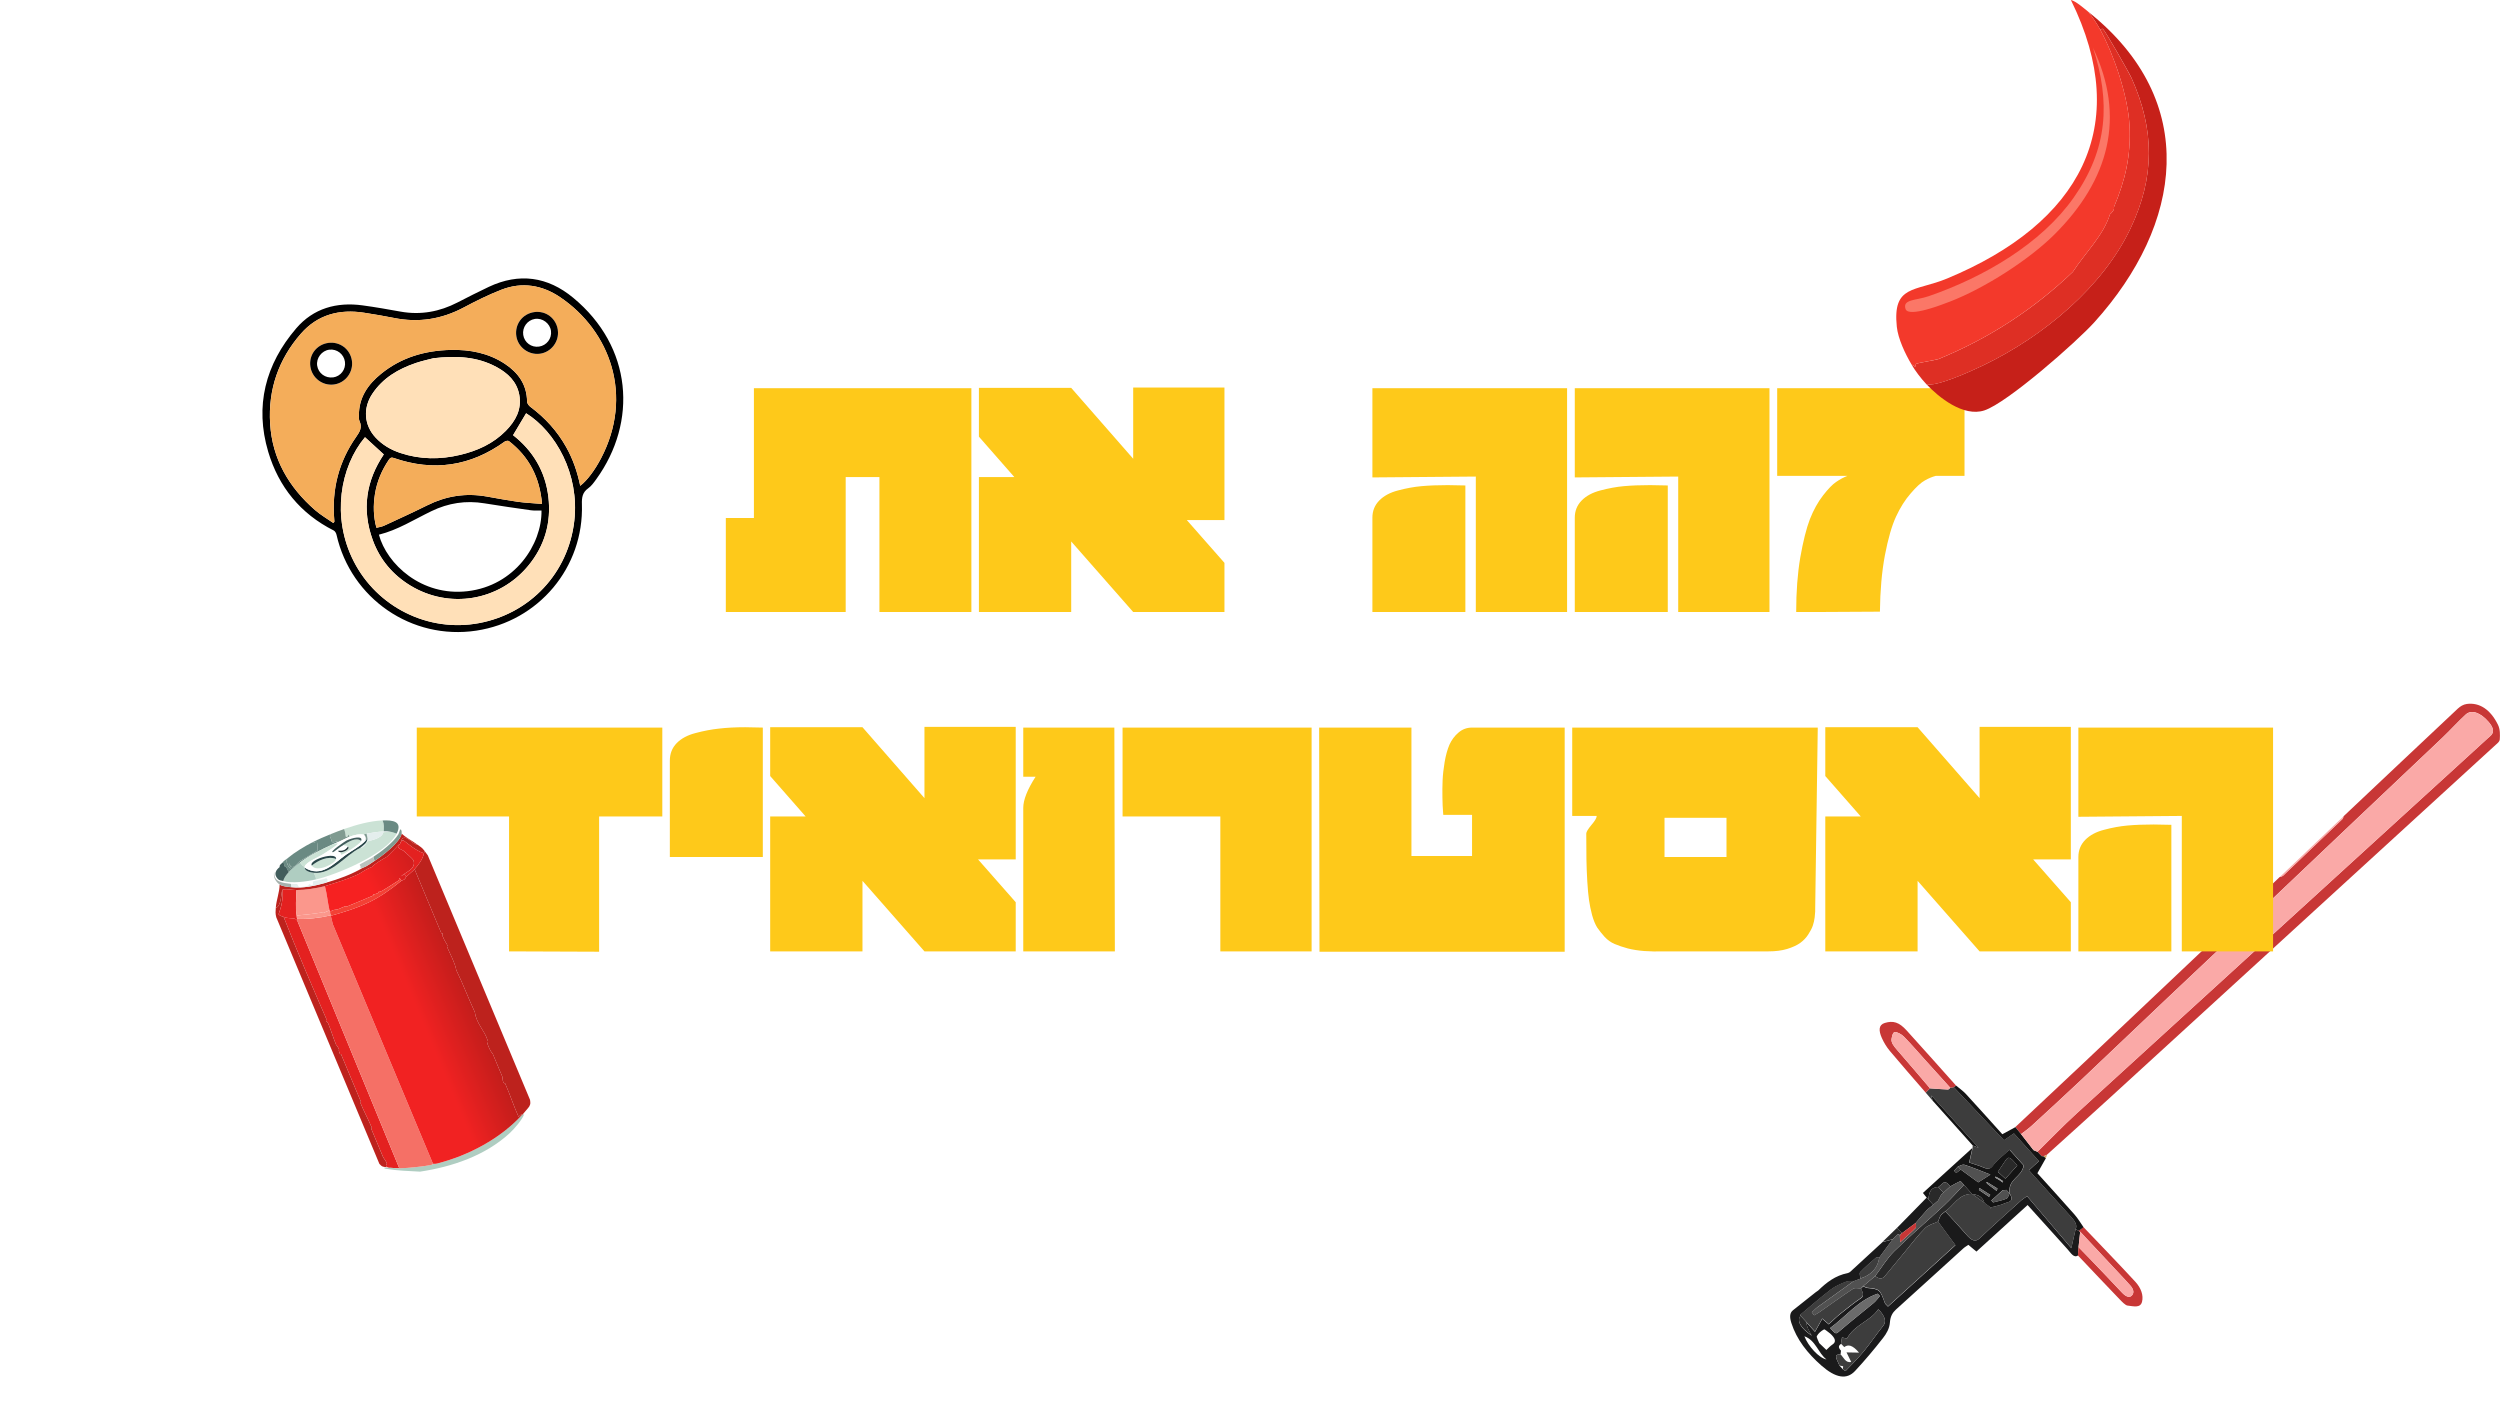 <svg width="221" height="125" viewBox="0 0 221 125" fill="none" xmlns="http://www.w3.org/2000/svg">
<g clip-path="url(#clip0_27_16278)">
<path d="M207.182 72.147C210.544 68.975 213.903 65.8 217.273 62.639C217.484 62.443 217.753 62.273 218.064 62.23C219.178 62.08 220.158 62.717 220.819 64.067C221.023 64.484 221.004 64.955 220.981 65.348C220.969 65.572 220.765 65.711 220.612 65.85C209.211 76.288 197.806 86.718 186.397 97.148C184.591 98.8 182.766 100.436 180.952 102.076C180.853 102.122 180.753 102.165 180.653 102.211C180.591 102.203 180.526 102.199 180.464 102.192C180.349 102.064 180.23 101.937 180.115 101.81C181.252 100.695 182.355 99.545 183.531 98.468C195.658 87.389 207.793 76.323 219.928 65.252C220.031 65.159 220.143 65.074 220.235 64.97C220.489 64.677 220.404 64.302 220.001 63.828C219.286 62.991 218.475 62.693 217.964 63.168C217.253 63.824 216.604 64.549 215.901 65.217C213.272 67.718 210.633 70.203 208 72.699C205.337 75.227 202.678 77.758 200.012 80.285C197.21 82.936 194.398 85.576 191.596 88.227C189.014 90.673 186.444 93.131 183.857 95.574C182.447 96.905 181.014 98.217 179.585 99.529C179.296 99.792 178.97 100.015 178.662 100.255C178.493 100.046 178.324 99.838 178.159 99.629C180.18 97.731 182.205 95.84 184.219 93.938C188.384 90.006 192.542 86.066 196.703 82.126C197.245 81.613 197.787 81.104 198.329 80.59C199.393 79.572 200.454 78.553 201.518 77.534C201.626 77.492 201.76 77.472 201.837 77.399C203.585 75.74 205.326 74.077 207.067 72.406C207.128 72.344 207.14 72.232 207.178 72.144L207.182 72.147Z" fill="#C83736"/>
<path d="M174.37 101.47C174.378 101.401 174.382 101.335 174.39 101.266C174.513 101.312 174.639 101.362 174.901 101.462C173.44 99.846 172.115 98.375 170.731 96.84C170.778 97.048 170.801 97.164 170.828 97.283C170.628 97.052 170.428 96.82 170.232 96.589C170.359 96.462 170.486 96.334 170.612 96.207C171.139 96.245 171.673 96.292 172.195 96.311C172.288 96.311 172.338 96.207 172.407 96.153C172.511 96.137 172.618 96.122 172.722 96.106C174.174 97.642 175.631 99.182 177.152 100.791C177.394 100.625 177.71 100.409 178.032 100.185L180.246 102.639L179.358 103.45C180.653 104.881 181.852 106.232 183.078 107.559C183.454 107.968 183.643 108.304 183.489 108.651C183.374 109.161 183.254 109.67 183.105 110.33C181.687 108.663 180.457 107.22 179.197 105.738C178.966 105.904 178.805 105.993 178.674 106.112C177.444 107.224 176.207 108.327 175.001 109.465C174.655 109.793 174.328 109.72 173.829 109.134C173.229 108.431 172.591 107.76 171.969 107.077C172.741 106.548 173.137 105.537 174.332 105.541C174.701 105.804 175.07 106.07 175.439 106.332C175.619 106.467 175.8 106.598 175.98 106.733C175.977 106.753 175.965 106.772 175.969 106.799C175.969 106.815 175.988 106.834 176 106.853C175.992 106.815 175.984 106.776 175.98 106.733C176.399 106.618 176.853 106.552 177.225 106.371C177.514 106.228 178.105 106.27 177.667 105.506C177.468 104.187 178.77 104.071 178.901 103.017L177.656 101.636C177.183 102.068 176.703 102.427 176.319 102.882C176.092 103.153 175.961 103.469 175.396 103.222C174.947 103.025 174.497 102.906 174.09 102.763C174.205 102.261 174.294 101.864 174.386 101.466L174.37 101.47Z" fill="#3D3D3D"/>
<path d="M171.965 107.085C172.587 107.768 173.221 108.443 173.825 109.141C174.328 109.728 174.651 109.797 174.997 109.473C176.203 108.335 177.441 107.231 178.67 106.12C178.805 106 178.962 105.908 179.193 105.746C180.453 107.227 181.679 108.667 183.101 110.338C183.251 109.678 183.37 109.168 183.485 108.659C183.577 108.709 183.666 108.755 183.758 108.806C183.796 108.848 183.842 108.879 183.888 108.89C183.838 109.346 183.792 109.797 183.742 110.253C183.727 110.496 183.708 110.743 183.692 110.986C183.324 111.237 183.058 110.754 182.782 110.449C181.617 109.164 180.457 107.872 179.239 106.525L174.716 110.639C174.463 110.426 174.255 110.253 174.005 110.044C173.852 110.152 173.69 110.237 173.56 110.357C171.573 112.155 169.598 113.965 167.607 115.759C167.296 116.041 167.108 116.369 167.069 116.897C167.031 117.445 166.754 117.905 166.458 118.283C165.671 119.29 164.852 120.266 163.984 121.196C163.25 121.983 162.278 121.829 161.002 120.706C159.792 119.641 158.823 118.414 158.358 116.955C158.189 116.427 158.205 116.06 158.501 115.825C159.165 115.292 159.838 114.764 160.506 114.235C160.579 114.185 160.652 114.135 160.725 114.084C161.452 113.382 162.235 112.757 163.338 112.541C163.523 112.502 163.646 112.344 163.78 112.224C164.66 111.422 165.532 110.612 166.409 109.805L167.312 109.562C166.92 110.094 166.524 110.631 166.132 111.163C166.032 111.167 165.894 111.132 165.836 111.186C165.36 111.599 164.879 112.008 164.441 112.468C164.353 112.56 164.449 112.846 164.46 113.043C164.272 113.112 164.08 113.181 163.892 113.251C163.642 113.274 163.361 113.243 163.154 113.328C162.697 113.517 162.235 113.706 161.855 114C160.925 114.713 160.045 115.481 159.146 116.234C159.135 116.245 159.154 116.292 159.158 116.322C158.835 116.789 159.135 117.372 160.157 118.078C159.995 117.77 159.88 117.584 159.803 117.403C159.726 117.218 159.692 117.029 159.638 116.843L160.445 117.739C160.668 117.337 160.864 116.982 161.087 116.585C161.225 116.701 161.398 116.851 161.659 117.079C161.982 116.786 162.305 116.461 162.658 116.176C163.265 115.69 163.872 115.2 164.518 114.76C164.795 114.571 164.699 114.285 164.503 113.922C164.572 113.853 164.641 113.783 164.71 113.714C164.829 113.764 164.96 113.853 165.064 113.861C166.159 113.969 166.193 113.996 166.624 115.2C166.651 115.273 166.758 115.358 166.897 115.508C168.864 113.718 170.82 111.939 172.86 110.083C172.349 109.388 171.838 108.698 171.327 108.007C171.404 107.822 171.454 107.613 171.561 107.455C171.661 107.308 171.827 107.22 171.961 107.104L171.965 107.085ZM162.743 119.406C162.731 119.514 162.72 119.626 162.704 119.734C161.97 119.68 162.455 120.289 162.612 120.718L162.904 121.042C162.989 121.096 163.131 121.212 163.146 121.196C163.684 120.637 164.241 120.092 164.737 119.487C165.34 118.754 165.874 117.951 166.47 117.21C166.762 116.847 166.681 116.388 166.043 115.732C165.348 116.801 163.934 117.083 163.269 118.333C163.212 118.317 163.016 118.271 162.831 118.229C162.8 118.437 162.773 118.611 162.747 118.788C162.593 118.923 162.42 119.051 162.747 119.406H162.743ZM161.774 117.874C161.59 117.746 161.306 117.484 161.244 117.519C160.987 117.658 160.756 117.851 160.61 118.105C160.552 118.202 160.745 118.518 160.821 118.73C161.017 118.919 161.213 119.109 161.452 119.336C161.651 119.155 161.794 118.981 161.982 118.862C162.347 118.63 162.262 118.31 161.774 117.87V117.874ZM161.782 117.399C162.305 117.993 162.289 117.951 162.67 117.623C163.638 116.786 164.652 115.998 165.636 115.18C165.844 115.007 166.001 114.775 166.182 114.567C166.116 114.497 166.051 114.428 165.986 114.362C164.249 114.964 163.177 116.384 161.778 117.403L161.782 117.399ZM161.463 120.177C160.718 119.614 160.526 118.491 159.507 118.125C159.838 118.993 160.791 120.05 161.463 120.177Z" fill="#1A1A1B"/>
<path d="M177.656 105.51C178.094 106.278 177.506 106.236 177.214 106.375C176.841 106.556 176.388 106.622 175.969 106.737C175.788 106.602 175.608 106.471 175.427 106.336C175.193 105.672 174.751 105.622 174.32 105.545C174.082 105.275 173.844 105.009 173.609 104.739C173.502 104.623 173.317 104.399 173.298 104.411C172.987 104.55 172.695 104.719 172.403 104.881C172.138 104.522 171.907 104.403 171.7 104.631C171.596 104.746 171.465 104.835 171.346 104.935C170.681 104.935 170.516 105.425 170.47 106.031L170.312 105.861C170.201 105.723 170.086 105.58 169.986 105.456C171.458 104.117 172.914 102.794 174.366 101.47C174.274 101.868 174.186 102.269 174.07 102.767C174.478 102.906 174.927 103.029 175.377 103.226C175.942 103.473 176.069 103.156 176.299 102.886C176.683 102.431 177.164 102.072 177.636 101.64L178.881 103.021C178.751 104.075 177.448 104.191 177.648 105.514C177.556 105.406 177.463 105.294 177.371 105.186C177.26 105.194 177.148 105.205 177.037 105.213L176.034 106.124C176.084 106.182 176.138 106.236 176.188 106.294C176.584 106.189 176.999 106.116 177.364 105.962C177.517 105.896 177.556 105.665 177.648 105.506L177.656 105.51ZM176.726 104.306C176.833 104.38 176.941 104.457 177.045 104.53C177.052 104.492 177.064 104.457 177.072 104.418C176.952 104.337 176.829 104.252 176.71 104.171C176.607 104.117 176.507 104.059 176.403 104.005C176.399 104.04 176.391 104.075 176.388 104.11C176.499 104.175 176.61 104.241 176.722 104.303L176.726 104.306ZM175.719 104.685C175.98 104.881 176.242 105.082 176.507 105.279C176.53 105.206 176.553 105.136 176.576 105.063C176.284 104.881 175.988 104.7 175.696 104.522C175.65 104.522 175.604 104.519 175.558 104.515C175.611 104.569 175.669 104.627 175.723 104.681L175.719 104.685ZM173.333 103.392C173.782 103.72 174.232 104.048 174.877 104.519C175.108 104.372 175.488 104.129 175.953 103.832C175.073 103.492 174.366 103.191 173.675 102.971C173.463 102.906 173.283 103.06 173.091 103.114C172.975 103.241 172.86 103.369 172.741 103.496L172.933 103.689C173.068 103.589 173.198 103.488 173.333 103.388V103.392ZM178.328 103.025C177.671 102.242 177.552 102.196 177.283 102.593C177.064 102.917 176.849 103.238 176.61 103.593C176.829 103.789 177.06 103.998 177.279 104.198C177.636 103.797 177.967 103.43 178.328 103.029V103.025ZM175.834 105.796C175.869 105.738 175.903 105.684 175.938 105.626C175.615 105.422 175.296 105.217 174.974 105.013C174.962 105.07 174.947 105.132 174.935 105.19C175.235 105.391 175.535 105.595 175.83 105.796H175.834Z" fill="#141414"/>
<path d="M183.688 110.978C183.704 110.735 183.723 110.488 183.738 110.245C184.073 110.589 184.411 110.928 184.741 111.275C185.687 112.263 186.636 113.251 187.569 114.25C187.911 114.617 188.223 114.744 188.434 114.544C188.649 114.339 188.676 114.011 188.273 113.587C188.119 113.425 187.973 113.259 187.823 113.093C186.513 111.688 185.199 110.284 183.884 108.879C183.838 108.864 183.792 108.837 183.754 108.794C183.896 108.69 184.038 108.582 184.18 108.478C185.71 110.083 187.25 111.669 188.753 113.297C189.279 113.868 189.498 114.517 189.356 115.076C189.21 115.663 188.58 115.466 188.069 115.412C187.885 115.393 187.569 115.061 187.35 114.833C186.121 113.556 184.903 112.263 183.685 110.978H183.688Z" fill="#C83736"/>
<path d="M170.612 96.207C170.485 96.334 170.359 96.462 170.232 96.589C169.171 95.362 168.103 94.146 167.062 92.904C166.77 92.556 166.524 92.14 166.351 91.75C166.066 91.106 166.059 90.596 166.612 90.43C167.354 90.207 167.872 90.346 168.556 91.102C170.02 92.711 171.461 94.343 172.914 95.964C172.849 96.014 172.783 96.06 172.718 96.111C172.614 96.126 172.507 96.141 172.403 96.157C171.684 95.362 170.966 94.567 170.247 93.772C169.602 93.058 168.975 92.325 168.307 91.642C168.095 91.426 167.696 91.214 167.503 91.237C167.323 91.26 167.265 91.576 167.219 91.804C167.142 92.159 167.423 92.491 167.734 92.85C168.706 93.957 169.655 95.088 170.612 96.207Z" fill="#C83736"/>
<path d="M172.722 96.111C172.787 96.06 172.853 96.014 172.918 95.964C173.21 96.211 173.533 96.435 173.794 96.716C174.862 97.874 175.911 99.051 177.006 100.266C177.383 100.062 177.775 99.85 178.163 99.637C178.332 99.846 178.501 100.054 178.666 100.263C179.016 100.714 179.366 101.165 179.719 101.617L179.777 101.69L179.854 101.717C179.942 101.752 180.034 101.787 180.123 101.821C180.238 101.949 180.357 102.076 180.472 102.2L180.43 102.242L180.472 102.203C180.534 102.211 180.599 102.215 180.661 102.223C180.726 102.277 180.791 102.331 180.857 102.381C180.622 102.798 180.384 103.214 180.104 103.712C181.137 104.858 182.275 106.101 183.385 107.363C183.689 107.706 183.923 108.111 184.188 108.489C184.046 108.594 183.904 108.702 183.762 108.806C183.669 108.756 183.581 108.709 183.489 108.659C183.646 108.312 183.454 107.976 183.078 107.567C181.852 106.24 180.653 104.889 179.358 103.458L180.246 102.647L178.032 100.193C177.71 100.413 177.394 100.629 177.152 100.799C175.631 99.19 174.178 97.654 172.722 96.114V96.111Z" fill="#141414"/>
<path d="M170.316 105.862L170.474 106.031C170.616 106.19 170.758 106.348 170.9 106.51C170.704 106.668 170.493 106.807 170.32 106.992C169.986 107.351 169.675 107.733 169.352 108.104C168.945 108.408 168.537 108.713 168.13 109.018C167.984 108.86 167.838 108.702 167.692 108.547C168.568 107.656 169.44 106.761 170.316 105.869V105.862Z" fill="#1A1A1B"/>
<path d="M207.182 72.147C207.148 72.236 207.136 72.352 207.071 72.41C205.33 74.077 203.589 75.744 201.841 77.403C201.76 77.476 201.63 77.496 201.522 77.538C203.409 75.74 205.295 73.946 207.182 72.147Z" fill="#FAA9A7"/>
<path d="M170.831 97.283C170.804 97.164 170.781 97.048 170.735 96.84C172.118 98.371 173.444 99.846 174.904 101.462C174.639 101.362 174.516 101.316 174.393 101.266C173.206 99.938 172.019 98.611 170.831 97.283Z" fill="#141414"/>
<path d="M167.692 108.54C167.838 108.698 167.984 108.856 168.13 109.01C168.088 109.045 168.049 109.08 168.007 109.118C167.934 109.111 167.857 109.107 167.784 109.099C167.627 109.25 167.469 109.396 167.311 109.547C167.012 109.628 166.708 109.709 166.408 109.79C166.839 109.373 167.265 108.956 167.696 108.54H167.692Z" fill="#292929"/>
<path d="M180.857 102.377C180.791 102.323 180.726 102.269 180.661 102.219C180.761 102.172 180.86 102.13 180.96 102.084C180.926 102.184 180.891 102.281 180.857 102.381V102.377Z" fill="#D39D5C"/>
<path d="M179.719 101.613C179.369 101.162 179.02 100.71 178.666 100.259C178.974 100.019 179.3 99.796 179.588 99.533C181.018 98.221 182.447 96.909 183.861 95.578C186.447 93.135 189.018 90.677 191.6 88.231C194.402 85.58 197.214 82.94 200.016 80.289C202.682 77.766 205.341 75.231 208.004 72.703C210.636 70.207 213.276 67.721 215.905 65.221C216.608 64.553 217.257 63.828 217.968 63.172C218.479 62.701 219.29 62.995 220.005 63.832C220.408 64.306 220.493 64.685 220.239 64.974C220.147 65.078 220.035 65.163 219.932 65.256C207.797 76.326 195.658 87.393 183.535 98.472C182.359 99.545 181.256 100.698 180.119 101.814C180.03 101.779 179.938 101.744 179.85 101.709C179.808 101.675 179.761 101.644 179.719 101.609V101.613Z" fill="#FAA9A7"/>
<path d="M180.471 102.199L180.426 102.237L180.468 102.196L180.471 102.199Z" fill="#515151"/>
<path d="M170.612 96.207C169.656 95.088 168.706 93.957 167.734 92.85C167.423 92.495 167.146 92.163 167.219 91.804C167.265 91.576 167.323 91.26 167.504 91.237C167.696 91.21 168.092 91.422 168.307 91.642C168.979 92.325 169.606 93.058 170.247 93.772C170.966 94.567 171.684 95.362 172.403 96.157C172.334 96.211 172.284 96.319 172.192 96.315C171.669 96.296 171.139 96.245 170.608 96.211L170.612 96.207Z" fill="#FAA9A7"/>
<path d="M173.613 104.739C173.852 105.009 174.09 105.275 174.324 105.545C173.129 105.545 172.737 106.552 171.961 107.081C171.827 107.197 171.665 107.285 171.561 107.432C171.454 107.586 171.4 107.795 171.327 107.984C170.939 108.173 170.47 108.273 170.178 108.566C169.559 109.18 169.033 109.886 168.476 110.561C167.873 111.287 167.273 112.016 166.674 112.745C166.474 112.989 166.255 113.185 165.767 112.811C166.324 112.074 166.8 111.252 167.454 110.612C168.875 109.215 170.393 107.926 171.85 106.568C172.468 105.993 173.029 105.352 173.613 104.739Z" fill="#292929"/>
<path d="M174.324 105.545C174.755 105.626 175.193 105.673 175.431 106.336C175.062 106.074 174.693 105.808 174.324 105.545Z" fill="#292929"/>
<path d="M175.973 106.737C175.98 106.776 175.988 106.814 175.992 106.857C175.98 106.837 175.961 106.818 175.961 106.803C175.961 106.78 175.969 106.76 175.973 106.737Z" fill="#292929"/>
<path d="M165.767 112.807C166.255 113.182 166.474 112.985 166.674 112.742C167.273 112.012 167.872 111.283 168.476 110.558C169.037 109.886 169.563 109.176 170.178 108.563C170.47 108.273 170.939 108.169 171.327 107.98C171.838 108.671 172.349 109.361 172.86 110.056C170.82 111.912 168.864 113.695 166.896 115.481C166.758 115.327 166.647 115.246 166.624 115.173C166.193 113.969 166.159 113.942 165.063 113.834C164.96 113.822 164.829 113.737 164.71 113.687C165.063 113.394 165.413 113.101 165.767 112.807Z" fill="#3D3D3D"/>
<path d="M165.767 112.807C165.413 113.101 165.064 113.394 164.71 113.687C164.641 113.757 164.572 113.826 164.503 113.895C164.272 113.899 163.972 113.822 163.819 113.926C162.808 114.594 161.832 115.304 160.841 115.995C160.695 116.099 160.533 116.18 160.376 116.276C160.306 116.188 160.233 116.099 160.164 116.01C160.341 115.848 160.506 115.67 160.702 115.528C161.759 114.76 162.827 113.996 163.888 113.236C164.076 113.166 164.268 113.097 164.456 113.027C165.336 112.73 165.974 112.19 166.128 111.152C166.52 110.619 166.916 110.083 167.308 109.55C167.465 109.4 167.623 109.253 167.78 109.103C167.838 109.134 167.896 109.176 167.946 109.226C167.953 109.381 167.961 109.539 167.976 109.817C168.476 109.361 168.929 108.972 169.348 108.547C169.421 108.474 169.348 108.254 169.348 108.103C169.671 107.733 169.982 107.351 170.316 106.992C170.489 106.811 170.701 106.672 170.897 106.51C171.039 106.386 171.177 106.263 171.319 106.143L171.596 105.622C171.665 105.561 171.73 105.495 171.8 105.433C171.999 105.248 172.199 105.067 172.403 104.881C172.699 104.719 172.987 104.55 173.298 104.411C173.321 104.403 173.502 104.623 173.609 104.739C173.022 105.348 172.464 105.989 171.846 106.568C170.389 107.926 168.872 109.215 167.45 110.612C166.8 111.248 166.32 112.07 165.763 112.811L165.767 112.807Z" fill="#515151"/>
<path d="M163.888 113.232C162.823 113.996 161.759 114.756 160.702 115.524C160.506 115.667 160.345 115.844 160.164 116.006C160.233 116.095 160.306 116.184 160.376 116.272C160.529 116.18 160.691 116.095 160.841 115.991C161.832 115.3 162.808 114.59 163.819 113.923C163.972 113.818 164.272 113.899 164.503 113.892C164.695 114.254 164.795 114.54 164.518 114.729C163.872 115.169 163.265 115.655 162.658 116.145C162.305 116.431 161.982 116.751 161.659 117.048C161.394 116.82 161.221 116.674 161.086 116.554C160.867 116.952 160.668 117.311 160.445 117.708L159.638 116.813C159.476 116.639 159.319 116.465 159.157 116.292C159.154 116.261 159.134 116.215 159.146 116.203C160.045 115.454 160.925 114.683 161.855 113.969C162.232 113.679 162.697 113.486 163.154 113.297C163.357 113.212 163.642 113.243 163.892 113.22L163.888 113.232Z" fill="#3D3D3D"/>
<path d="M162.616 120.714C162.458 120.285 161.974 119.68 162.708 119.73C162.977 119.992 163.15 120.513 163.646 120.394C163.507 120.116 163.384 119.861 163.231 119.552C163.588 119.556 163.907 119.564 164.341 119.572C163.73 118.862 163.361 118.838 163.031 119.082C162.935 118.981 162.839 118.885 162.746 118.784C162.773 118.607 162.8 118.433 162.831 118.225C163.012 118.267 163.207 118.318 163.269 118.329C163.938 117.079 165.348 116.797 166.043 115.728C166.681 116.384 166.762 116.843 166.47 117.206C165.874 117.947 165.34 118.75 164.737 119.483C164.241 120.089 163.688 120.633 163.146 121.192C163.131 121.208 162.988 121.092 162.904 121.038C162.915 120.953 162.923 120.864 162.935 120.779C162.827 120.756 162.719 120.737 162.612 120.714H162.616Z" fill="#3D3D3D"/>
<path d="M183.888 108.883C185.203 110.287 186.513 111.692 187.827 113.097C187.977 113.259 188.123 113.428 188.277 113.591C188.676 114.015 188.653 114.343 188.438 114.547C188.227 114.748 187.915 114.621 187.573 114.254C186.64 113.255 185.691 112.267 184.745 111.279C184.415 110.932 184.077 110.592 183.742 110.249C183.792 109.793 183.838 109.342 183.888 108.887V108.883Z" fill="#FAA9A7"/>
<path d="M161.782 117.399C163.181 116.38 164.253 114.964 165.99 114.358C166.055 114.428 166.12 114.497 166.186 114.563C166.005 114.767 165.847 115.003 165.64 115.176C164.656 115.998 163.642 116.782 162.673 117.619C162.293 117.951 162.308 117.993 161.786 117.395L161.782 117.399Z" fill="#6B6B6B"/>
<path d="M166.132 111.148C165.978 112.186 165.34 112.73 164.46 113.023C164.449 112.827 164.353 112.541 164.441 112.449C164.875 111.993 165.356 111.58 165.836 111.167C165.897 111.117 166.032 111.152 166.132 111.144V111.148Z" fill="#3D3D3D"/>
<path d="M159.158 116.3C159.319 116.473 159.476 116.647 159.638 116.82C159.692 117.006 159.726 117.191 159.803 117.38C159.876 117.565 159.991 117.747 160.157 118.055C159.134 117.345 158.835 116.763 159.158 116.3Z" fill="#292929"/>
<path d="M173.091 103.118C173.287 103.064 173.463 102.906 173.675 102.975C174.366 103.195 175.07 103.496 175.953 103.836C175.492 104.129 175.108 104.376 174.877 104.522C174.232 104.052 173.782 103.724 173.333 103.396C173.252 103.303 173.171 103.21 173.091 103.118Z" fill="#515151"/>
<path d="M178.328 103.025C177.967 103.427 177.64 103.793 177.279 104.195C177.056 103.994 176.83 103.789 176.611 103.589C176.849 103.238 177.064 102.913 177.283 102.589C177.552 102.192 177.671 102.234 178.328 103.021V103.025Z" fill="#292929"/>
<path d="M171.8 105.429L171.596 105.619L171.319 106.139C171.177 106.263 171.039 106.386 170.896 106.506C170.754 106.348 170.612 106.19 170.47 106.028C170.516 105.422 170.681 104.932 171.346 104.932C171.496 105.098 171.65 105.263 171.8 105.429Z" fill="#292929"/>
<path d="M177.379 105.186C177.471 105.294 177.563 105.406 177.656 105.514C177.563 105.669 177.525 105.9 177.371 105.966C177.01 106.12 176.591 106.19 176.195 106.298C176.145 106.24 176.092 106.186 176.042 106.128L177.045 105.217C177.156 105.209 177.268 105.198 177.379 105.19V105.186Z" fill="#515151"/>
<path d="M171.8 105.429C171.65 105.263 171.496 105.097 171.346 104.931C171.465 104.831 171.596 104.742 171.7 104.627C171.907 104.403 172.138 104.522 172.403 104.877C172.203 105.063 172.003 105.244 171.8 105.429Z" fill="#3D3D3D"/>
<path d="M175.834 105.796C175.535 105.595 175.235 105.391 174.939 105.19C174.95 105.132 174.966 105.07 174.977 105.012C175.3 105.217 175.619 105.421 175.942 105.626C175.907 105.684 175.873 105.738 175.838 105.796H175.834Z" fill="#636363"/>
<path d="M173.091 103.118C173.171 103.211 173.252 103.303 173.333 103.396C173.198 103.496 173.068 103.596 172.933 103.697L172.741 103.504C172.856 103.376 172.972 103.249 173.091 103.122V103.118Z" fill="#3D3D3D"/>
<path d="M175.692 104.522C175.984 104.704 176.28 104.885 176.572 105.063C176.549 105.136 176.526 105.205 176.503 105.279C176.242 105.082 175.98 104.881 175.715 104.685C175.707 104.631 175.7 104.576 175.688 104.522H175.692Z" fill="#6B6B6B"/>
<path d="M176.714 104.175C176.833 104.256 176.956 104.341 177.076 104.422C177.068 104.461 177.056 104.496 177.049 104.534C176.941 104.461 176.833 104.384 176.73 104.31C176.726 104.264 176.718 104.222 176.718 104.179L176.714 104.175Z" fill="#868686"/>
<path d="M176.726 104.306C176.614 104.241 176.503 104.175 176.391 104.113C176.395 104.079 176.403 104.044 176.407 104.009C176.51 104.063 176.61 104.121 176.714 104.175C176.714 104.218 176.722 104.264 176.726 104.306Z" fill="#868686"/>
<path d="M175.719 104.684C175.665 104.63 175.607 104.572 175.554 104.519C175.6 104.519 175.646 104.522 175.692 104.526C175.703 104.58 175.711 104.634 175.719 104.688V104.684Z" fill="#6B6B6B"/>
<path d="M179.719 101.613C179.761 101.648 179.807 101.678 179.849 101.713L179.773 101.686L179.715 101.613H179.719Z" fill="#515151"/>
<path d="M169.352 108.1C169.352 108.25 169.425 108.474 169.352 108.543C168.933 108.968 168.479 109.358 167.98 109.813C167.965 109.535 167.957 109.377 167.949 109.222C167.988 109.203 168.007 109.168 168.011 109.118C168.053 109.084 168.091 109.049 168.134 109.01C168.541 108.705 168.948 108.401 169.356 108.096L169.352 108.1Z" fill="#C83736"/>
<path d="M168.007 109.118C168.007 109.168 167.984 109.203 167.946 109.222C167.896 109.168 167.842 109.13 167.78 109.099C167.853 109.107 167.93 109.11 168.003 109.118H168.007Z" fill="#1A1A1B"/>
</g>
<g clip-path="url(#clip1_27_16278)">
<path d="M42.099 55.75C36.398 56.609 31.023 52.92 29.748 47.273C29.717 47.134 29.62 46.957 29.504 46.897C26.564 45.416 24.636 43.044 23.712 39.942C22.505 35.885 23.462 32.204 26.186 29.026C27.705 27.255 29.757 26.683 32.044 26.994C33.172 27.146 34.297 27.346 35.418 27.548C37.193 27.865 38.857 27.557 40.445 26.738C41.358 26.266 42.28 25.8 43.209 25.359C45.898 24.092 48.417 24.452 50.675 26.326C55.907 30.656 56.381 37.284 52.707 42.366C52.499 42.655 52.28 42.964 51.997 43.165C51.484 43.529 51.423 43.987 51.441 44.574C51.622 50.152 47.624 54.917 42.099 55.75ZM51.294 42.945C51.911 42.466 52.58 41.567 53.13 40.515C56.015 35.01 53.961 29.277 49.514 26.275C47.92 25.197 46.151 24.901 44.326 25.612C43.177 26.06 42.066 26.613 40.977 27.192C39.027 28.224 36.997 28.546 34.835 28.11C33.96 27.931 33.077 27.79 32.197 27.649C30.012 27.305 28.069 27.813 26.59 29.508C24.62 31.766 23.694 34.443 23.877 37.445C24.067 40.567 25.528 43.069 27.853 45.094C28.349 45.525 28.933 45.862 29.464 46.232C29.542 46.139 29.556 46.13 29.558 46.122C29.555 46.053 29.553 45.987 29.546 45.918C29.322 43.257 29.948 40.813 31.479 38.627C31.798 38.174 32.041 37.781 31.777 37.223C31.712 37.082 31.729 36.898 31.727 36.733C31.711 35.151 32.518 33.991 33.682 33.047C35.469 31.593 37.571 30.985 39.84 30.933C41.548 30.892 43.183 31.208 44.635 32.166C45.821 32.955 46.576 34.01 46.592 35.5C46.594 35.662 46.75 35.867 46.895 35.974C48.193 36.941 49.255 38.105 50.048 39.52C50.645 40.581 51.036 41.716 51.29 42.946L51.294 42.945ZM45.355 38.467C47.111 39.841 48.206 41.667 48.477 43.926C48.747 46.2 48.149 48.268 46.678 50.036C44.112 53.117 39.736 53.862 36.283 51.766C34.718 50.813 33.586 49.475 32.956 47.748C31.965 45.04 32.366 42.493 33.928 40.17C33.347 39.638 32.805 39.144 32.267 38.65C30.082 41.242 29.273 45.715 31.276 49.628C33.342 53.668 37.855 55.927 42.346 55.083C46.863 54.235 50.253 50.659 50.773 46.019C51.233 41.897 49.116 38.16 46.511 36.533C46.137 37.164 45.759 37.791 45.358 38.467L45.355 38.467ZM38.296 31.672C37.928 31.771 37.338 31.893 36.766 32.085C35.216 32.611 33.846 33.409 32.91 34.817C32.071 36.081 32.177 37.576 33.2 38.68C33.802 39.331 34.548 39.761 35.378 40.038C37.132 40.624 38.902 40.636 40.691 40.206C42.217 39.839 43.602 39.212 44.712 38.084C45.576 37.207 46.139 36.191 45.902 34.903C45.685 33.723 44.881 32.977 43.883 32.441C42.196 31.532 40.378 31.424 38.292 31.669L38.296 31.672ZM47.865 45.134C47.533 45.129 47.23 45.148 46.933 45.108C45.563 44.914 44.188 44.718 42.825 44.494C41.185 44.223 39.636 44.462 38.137 45.187C36.608 45.924 35.165 46.851 33.495 47.266C34.189 49.86 37.268 52.735 41.324 52.262C45.522 51.775 47.912 48.112 47.869 45.134L47.865 45.134ZM47.914 44.545C47.711 42.176 46.755 40.366 44.988 38.994C44.917 38.938 44.708 38.973 44.615 39.038C41.597 41.214 38.336 41.708 34.819 40.49C34.61 40.419 34.51 40.444 34.386 40.625C33.748 41.561 33.318 42.576 33.142 43.693C32.986 44.674 33 45.652 33.275 46.658C33.516 46.592 33.741 46.566 33.934 46.478C35.216 45.885 36.503 45.298 37.766 44.671C39.432 43.84 41.171 43.566 43.007 43.889C43.926 44.05 44.844 44.226 45.767 44.357C46.452 44.453 47.149 44.482 47.91 44.545L47.914 44.545Z" fill="black"/>
<path d="M51.294 42.946C51.039 41.712 50.649 40.58 50.052 39.52C49.259 38.109 48.197 36.941 46.899 35.974C46.754 35.867 46.598 35.661 46.596 35.5C46.576 34.007 45.825 32.95 44.639 32.166C43.187 31.207 41.552 30.891 39.844 30.933C37.571 30.985 35.473 31.593 33.685 33.047C32.522 33.991 31.716 35.154 31.73 36.733C31.733 36.898 31.716 37.081 31.781 37.222C32.049 37.779 31.802 38.174 31.483 38.627C29.952 40.816 29.322 43.258 29.55 45.917C29.556 45.986 29.559 46.052 29.562 46.122C29.564 46.133 29.546 46.139 29.468 46.232C28.937 45.861 28.353 45.525 27.857 45.094C25.532 43.072 24.071 40.567 23.881 37.445C23.698 34.443 24.624 31.765 26.597 29.503C28.072 27.808 30.011 27.298 32.201 27.645C33.084 27.786 33.964 27.927 34.838 28.106C37 28.546 39.031 28.224 40.98 27.188C42.069 26.609 43.181 26.056 44.33 25.608C46.155 24.901 47.924 25.197 49.518 26.27C53.965 29.273 56.019 35.006 53.134 40.511C52.583 41.563 51.914 42.462 51.297 42.941L51.294 42.946ZM27.435 32.4C27.579 33.417 28.515 34.129 29.526 33.992C30.53 33.857 31.25 32.902 31.111 31.895C30.965 30.87 30.043 30.175 29.018 30.317C27.985 30.46 27.29 31.378 27.435 32.403L27.435 32.4ZM49.31 29.172C49.159 28.137 48.248 27.444 47.224 27.593C46.174 27.743 45.481 28.676 45.641 29.72C45.788 30.704 46.732 31.404 47.726 31.273C48.73 31.138 49.454 30.183 49.307 29.176L49.31 29.172Z" fill="#F4AD5A"/>
<path d="M45.355 38.467C45.756 37.796 46.133 37.164 46.507 36.534C49.112 38.157 51.229 41.894 50.769 46.02C50.25 50.66 46.859 54.236 42.343 55.084C37.852 55.928 33.338 53.665 31.273 49.629C29.273 45.719 30.083 41.246 32.264 38.65C32.802 39.145 33.344 39.639 33.924 40.171C32.362 42.49 31.961 45.038 32.952 47.749C33.582 49.475 34.714 50.813 36.279 51.766C39.736 53.863 44.113 53.117 46.674 50.036C48.146 48.269 48.744 46.201 48.474 43.927C48.207 41.671 47.112 39.841 45.352 38.468L45.355 38.467Z" fill="#FFE0B8"/>
<path d="M38.297 31.672C40.382 31.427 42.204 31.535 43.888 32.444C44.885 32.98 45.686 33.727 45.907 34.906C46.142 36.19 45.58 37.21 44.716 38.087C43.602 39.215 42.222 39.845 40.696 40.21C38.903 40.64 37.132 40.628 35.383 40.042C34.553 39.764 33.81 39.33 33.204 38.683C32.181 37.579 32.075 36.084 32.915 34.82C33.85 33.409 35.217 32.615 36.77 32.088C37.339 31.897 37.932 31.771 38.301 31.675L38.297 31.672Z" fill="#FFE0B8"/>
<path d="M47.914 44.545C47.153 44.482 46.456 44.453 45.77 44.356C44.845 44.229 43.93 44.049 43.01 43.888C41.175 43.565 39.436 43.84 37.769 44.671C36.503 45.299 35.22 45.885 33.938 46.478C33.744 46.566 33.52 46.596 33.279 46.657C33.004 45.656 32.994 44.677 33.146 43.692C33.322 42.575 33.752 41.56 34.39 40.625C34.517 40.44 34.616 40.414 34.823 40.49C38.336 41.708 41.602 41.217 44.618 39.038C44.712 38.972 44.92 38.938 44.991 38.993C46.759 40.365 47.715 42.176 47.917 44.544L47.914 44.545Z" fill="#F4AD5A"/>
<path d="M27.435 32.4C27.289 31.375 27.985 30.46 29.017 30.313C30.043 30.171 30.964 30.866 31.11 31.891C31.253 32.898 30.534 33.853 29.526 33.989C28.514 34.125 27.579 33.414 27.434 32.396L27.435 32.4ZM29.443 33.364C30.119 33.27 30.587 32.655 30.493 31.98C30.4 31.305 29.783 30.829 29.114 30.911C28.441 30.993 27.936 31.658 28.039 32.328C28.139 32.995 28.764 33.454 29.443 33.36L29.443 33.364Z" fill="black"/>
<path d="M49.31 29.172C49.456 30.179 48.733 31.134 47.729 31.27C46.736 31.403 45.79 30.7 45.643 29.716C45.487 28.671 46.178 27.742 47.227 27.589C48.252 27.444 49.162 28.133 49.313 29.168L49.31 29.172ZM46.254 29.607C46.354 30.281 46.979 30.74 47.65 30.64C48.327 30.539 48.793 29.928 48.707 29.255C48.621 28.582 47.95 28.086 47.281 28.193C46.615 28.3 46.153 28.936 46.254 29.607Z" fill="black"/>
</g>
<path d="M26.328 81.51L35.298 103.277C34.984 103.284 34.667 103.227 34.349 103.231C34.329 103.186 34.281 103.192 34.242 103.188C33.991 102.999 34.212 102.942 34.199 102.874C34.154 102.644 33.927 102.434 33.841 102.227C33.507 101.42 33.165 100.62 32.832 99.813C32.826 99.798 32.882 99.72 32.875 99.706C32.57 98.966 32.194 98.296 31.868 97.513C31.862 97.499 31.919 97.42 31.911 97.407C31.325 95.998 30.733 94.592 30.145 93.184C30.133 93.157 30.065 93.206 30.055 93.178C29.882 92.761 29.981 92.79 29.973 92.769C29.873 92.528 29.718 92.37 29.709 92.347C29.453 91.734 29.267 91.078 29.011 90.468C28.933 90.282 28.737 90.302 28.855 90.091C27.558 87.105 26.264 84.104 25.079 81.059C25.778 81.299 26.139 81.01 26.332 81.51L26.328 81.51Z" fill="#E42120"/>
<path d="M24.963 78.67C25.064 79.405 24.875 80.14 24.625 80.827C24.746 80.961 24.916 81.004 25.077 81.06C26.262 84.106 27.558 87.105 28.853 90.092C28.736 90.305 28.933 90.285 29.009 90.469C29.265 91.079 29.452 91.736 29.707 92.348C29.716 92.372 29.872 92.529 29.971 92.77C29.98 92.791 29.88 92.762 30.053 93.179C30.065 93.206 30.133 93.157 30.143 93.185C30.732 94.594 31.324 96 31.909 97.408C31.915 97.423 31.859 97.501 31.866 97.515C32.192 98.297 32.566 98.968 32.873 99.707C32.879 99.722 32.823 99.801 32.83 99.814C33.164 100.621 33.506 101.421 33.839 102.228C33.925 102.435 34.153 102.645 34.198 102.875C34.21 102.943 33.99 103 34.241 103.19C33.901 103.147 33.787 103.176 33.537 102.886L24.423 81.091C24.333 80.743 24.358 80.568 24.38 80.246C24.878 80.165 24.861 78.808 24.963 78.673L24.963 78.67Z" fill="#BD221D"/>
<path d="M34.349 103.231C34.667 103.227 34.985 103.283 35.298 103.277C36.066 103.259 37.418 103.126 38.158 102.967C38.253 102.947 38.247 102.881 38.275 102.873C38.292 102.868 38.441 102.904 38.642 102.854C41.395 102.151 44.209 100.674 46.133 98.569C46.146 98.565 46.157 98.557 46.171 98.554C46.272 98.527 46.273 98.521 46.352 98.455C46.202 98.944 45.462 99.796 45.055 100.171C42.901 102.158 39.978 103.146 37.129 103.574C36.121 103.518 35.115 103.49 34.123 103.325C34.116 103.323 34.024 103.315 33.97 103.279L34.003 103.199C34.114 103.263 34.231 103.232 34.349 103.231Z" fill="#AFCDC1"/>
<path d="M29.227 80.918C29.231 80.931 29.239 80.942 29.242 80.956C29.309 81.197 29.357 81.458 29.421 81.701L38.276 102.875C38.247 102.881 38.254 102.947 38.16 102.969C37.419 103.128 36.067 103.261 35.299 103.279L26.33 81.512C26.287 81.423 26.279 81.325 26.258 81.231C27.256 81.27 28.256 81.137 29.228 80.92L29.227 80.918Z" fill="#F57066"/>
<path d="M26.21 78.68C26.188 79.437 26.105 80.18 26.223 80.935C26.238 81.031 26.236 81.134 26.258 81.231C26.279 81.325 26.289 81.421 26.33 81.512C26.137 81.011 25.778 81.302 25.077 81.06C24.916 81.004 24.748 80.963 24.625 80.828C24.876 80.142 25.064 79.405 24.963 78.67C25.073 78.52 25.94 78.684 26.208 78.682L26.21 78.68Z" fill="#E42120"/>
<path d="M28.724 78.338C28.906 79.006 28.969 79.762 29.128 80.472C29.044 80.517 28.574 80.711 28.543 80.718C28.509 80.724 28.507 80.651 28.473 80.658C27.723 80.797 26.974 80.85 26.218 80.936C26.1 80.18 26.185 79.439 26.205 78.681C27.058 78.67 27.888 78.531 28.719 78.339L28.724 78.338Z" fill="#FB978C"/>
<path d="M46.789 97.808C46.726 97.928 46.297 98.379 46.171 98.554C46.158 98.559 46.146 98.565 46.133 98.569C46.117 98.576 46.182 98.394 45.839 98.715C45.398 97.751 45.098 96.775 44.647 95.758C44.416 95.809 44.424 95.225 44.41 95.191C44.118 94.502 43.833 93.809 43.542 93.117C43.381 93.06 42.871 91.9 43.107 91.969C42.833 91.092 42.121 90.511 41.976 89.474C41.416 88.28 40.948 87.014 40.34 85.771C40.191 85.026 39.798 84.374 39.51 83.681C39.504 83.666 39.56 83.588 39.553 83.575C39.487 83.415 39.32 83.231 39.1 82.701C39.094 82.686 39.216 82.421 39.021 82.513L36.647 76.838C36.991 76.446 37.376 75.959 37.475 75.429C37.483 75.382 37.531 75.34 37.509 75.195C37.621 75.335 37.72 75.469 37.82 75.619L46.855 97.227C46.889 97.496 46.916 97.569 46.789 97.808Z" fill="#BD221D"/>
<path d="M25.75 78.429C26.807 78.538 27.803 78.317 28.818 78.033C29.947 77.714 31.058 77.307 32.076 76.714C32.417 76.602 32.8 76.3 33.106 76.106C33.734 75.708 35.408 74.434 35.505 73.686C35.915 74.075 36.442 74.324 36.886 74.659C36.432 74.662 35.951 73.766 35.547 74.155C35.511 74.191 35.485 74.353 35.478 74.362C35.359 74.518 35.37 74.612 35.349 74.638C35.328 74.662 35.238 74.67 35.217 74.694C34.896 75.069 34.57 75.383 34.211 75.734C33.701 76.03 33.084 76.385 32.867 76.651C32.4 76.793 31.902 77.176 31.708 77.268C30.746 77.73 29.731 78.018 28.722 78.339C27.889 78.533 27.059 78.672 26.208 78.681C25.94 78.684 25.073 78.52 24.963 78.67C24.863 78.806 24.88 80.161 24.38 80.242C24.427 79.563 24.711 78.885 24.72 78.196C24.957 78.363 25.462 78.402 25.748 78.43L25.75 78.429Z" fill="#BD221D"/>
<path d="M36.888 74.658C37.177 74.876 37.26 74.877 37.512 75.195C37.535 75.34 37.488 75.384 37.478 75.43C36.696 75.203 35.806 74.356 35.676 74.3C35.534 74.24 35.582 74.311 35.479 74.361C35.487 74.352 35.512 74.19 35.548 74.154C35.955 73.764 36.435 74.66 36.888 74.658Z" fill="#BD221D"/>
<path d="M36.648 76.84L39.023 82.515C39.215 82.424 39.096 82.688 39.102 82.703C39.321 83.233 39.489 83.417 39.554 83.576C39.56 83.591 39.504 83.67 39.511 83.683C39.8 84.376 40.192 85.028 40.341 85.773C40.95 87.016 41.417 88.282 41.977 89.476C42.124 90.515 42.836 91.092 43.108 91.97C42.871 91.9 43.382 93.062 43.543 93.118C43.833 93.809 44.118 94.502 44.411 95.193C44.425 95.227 44.416 95.809 44.648 95.76C45.098 96.775 45.399 97.753 45.84 98.717C46.183 98.399 46.116 98.579 46.135 98.571C44.21 100.676 41.399 102.152 38.643 102.855C38.442 102.906 38.294 102.873 38.276 102.875L29.421 81.701C29.357 81.457 29.308 81.197 29.241 80.956C31.93 80.201 33.325 79.626 35.479 77.861C35.525 77.824 35.693 77.784 35.723 77.759C35.889 77.617 35.895 77.516 35.906 77.505C36.096 77.331 36.504 77.005 36.647 76.842L36.648 76.84Z" fill="url(#paint0_linear_27_16278)"/>
<path d="M37.477 75.431C37.377 75.961 36.993 76.45 36.648 76.84C36.504 77.005 36.099 77.331 35.907 77.504L35.755 77.303C34.785 77.812 36.211 77.018 36.417 76.76C36.591 76.543 36.656 76.295 36.532 76.026C36.484 75.922 35.8 75.317 35.654 75.197C35.566 75.126 35.056 75.004 35.221 74.691C35.241 74.668 35.335 74.66 35.352 74.636C35.373 74.609 35.364 74.517 35.481 74.359C35.583 74.309 35.537 74.24 35.677 74.299C35.806 74.352 36.694 75.201 37.48 75.428L37.477 75.431Z" fill="#E42120"/>
<path d="M35.218 74.691C35.053 75.003 35.563 75.125 35.651 75.197C35.797 75.317 36.481 75.922 36.529 76.025C36.656 76.295 36.588 76.542 36.414 76.759C36.208 77.017 34.782 77.812 35.754 77.301L35.906 77.502C35.892 77.512 35.886 77.613 35.722 77.757C35.69 77.784 35.524 77.822 35.478 77.859C35.245 77.406 35.279 77.804 35.261 77.817C35.194 77.873 33.918 78.673 33.789 78.743C33.542 78.878 33.487 78.823 33.471 78.832C33.444 78.847 33.494 78.909 33.465 78.922C33.205 79.054 33.042 79.053 32.997 79.073C32.968 79.087 33.019 79.15 32.991 79.163C32.8 79.253 30.919 80.043 30.652 80.141C30.646 80.145 30.513 80.111 30.507 80.113C30.312 80.183 30.037 80.328 29.828 80.397C29.792 80.407 29.292 80.398 29.168 80.674C29.151 80.604 29.141 80.537 29.126 80.469C28.965 79.756 28.903 79.003 28.721 78.334C29.73 78.013 30.745 77.725 31.707 77.263C31.903 77.169 32.401 76.787 32.866 76.646C33.083 76.38 33.7 76.025 34.211 75.729C34.569 75.378 34.894 75.066 35.217 74.689L35.218 74.691Z" fill="url(#paint1_linear_27_16278)"/>
<path d="M35.481 77.86C33.328 79.626 31.932 80.2 29.243 80.955C29.239 80.942 29.231 80.931 29.228 80.917C29.207 80.834 29.191 80.755 29.171 80.674C29.295 80.398 29.794 80.411 29.831 80.397C30.039 80.33 30.316 80.183 30.51 80.113C30.517 80.111 30.648 80.143 30.655 80.141C30.921 80.041 32.803 79.253 32.994 79.164C33.022 79.151 32.971 79.087 33 79.074C33.045 79.053 33.208 79.054 33.468 78.922C33.497 78.909 33.446 78.846 33.475 78.832C33.488 78.825 33.545 78.881 33.792 78.743C33.921 78.673 35.199 77.873 35.264 77.817C35.284 77.803 35.248 77.406 35.481 77.86Z" fill="#F34135"/>
<path d="M29.13 80.471C29.144 80.537 29.154 80.604 29.172 80.676C29.192 80.757 29.207 80.834 29.23 80.919C28.257 81.135 27.256 81.27 26.259 81.229C26.238 81.133 26.24 81.029 26.225 80.933C26.98 80.848 27.728 80.796 28.48 80.656C28.514 80.649 28.516 80.722 28.55 80.715C28.581 80.709 29.05 80.515 29.135 80.47L29.13 80.471Z" fill="#FB978C"/>
<path d="M34.508 73.525C34.716 73.561 34.869 73.632 35.066 73.692C34.148 75.488 29.829 77.305 27.902 77.75C28.002 77.6 27.811 77.384 27.741 77.153C29.364 77.319 30.477 75.625 31.828 74.957C32.212 74.955 32.452 74.393 32.491 74.369C32.565 74.324 33.769 74.181 33.883 73.565L34.508 73.525Z" fill="#CBE2D5"/>
<path d="M33.825 72.526C33.974 72.879 33.941 73.137 33.924 73.503C33.409 73.51 32.916 73.615 32.409 73.693C32.377 73.698 32.164 73.744 32.183 73.787C31.728 73.695 31.313 73.816 30.888 73.974C30.768 73.481 30.815 74.128 30.568 73.952C30.54 73.932 30.583 73.706 30.421 73.282C31.496 72.913 32.69 72.572 33.826 72.523L33.825 72.526Z" fill="#CBE2D5"/>
<path d="M26.52 76.246C26.646 76.373 26.77 76.599 26.934 76.604C26.932 76.608 26.928 76.691 26.928 76.694C26.936 77.018 27.451 77.123 27.74 77.152C27.811 77.384 28.002 77.6 27.9 77.749C27.126 77.928 25.778 78.118 25.034 77.884C25.106 77.587 25.304 77.336 25.507 77.11C25.795 76.79 26.17 76.5 26.518 76.245L26.52 76.246Z" fill="#AFCDC1"/>
<path d="M27.631 74.452C27.688 74.624 27.908 74.33 28.026 74.442C28.052 74.466 28.071 75.057 28.078 75.15C28.024 75.263 26.744 75.964 26.529 76.11C26.146 76.367 25.851 77.078 25.545 76.3C25.558 76.585 25.909 76.772 25.643 76.745C25.589 76.739 25.166 76.144 25.429 75.859C26.045 75.351 26.917 74.817 27.631 74.452Z" fill="#6A8A83"/>
<path d="M29.274 73.722C29.041 73.904 29.224 73.95 29.345 74.422C29.487 74.573 29.893 74.251 29.997 74.393C29.797 74.478 29.591 74.554 29.394 74.646C28.334 75.133 27.469 75.552 26.518 76.248C26.17 76.503 25.796 76.795 25.507 77.113C25.326 76.562 25.168 76.605 25.149 76.575C25.099 76.503 25.167 76.212 24.938 76.287C25.064 76.108 25.26 75.996 25.425 75.862C25.162 76.147 25.586 76.742 25.64 76.748C25.904 76.773 25.554 76.584 25.542 76.302C25.848 77.08 26.141 76.371 26.526 76.112C26.74 75.97 28.02 75.269 28.075 75.153C28.067 75.06 28.049 74.469 28.022 74.445C27.904 74.333 27.684 74.627 27.628 74.454C28.153 74.186 28.723 73.946 29.272 73.723L29.274 73.722Z" fill="#6A8A83"/>
<path d="M35.066 73.692C34.871 73.63 34.716 73.56 34.508 73.525C34.32 73.495 34.115 73.501 33.922 73.504C33.938 73.137 33.974 72.879 33.824 72.528C34.684 72.49 35.626 72.59 35.064 73.693L35.066 73.692Z" fill="#6A8A83"/>
<path d="M30.421 73.285C30.583 73.709 30.539 73.935 30.568 73.955C30.814 74.131 30.767 73.484 30.887 73.977C30.58 74.091 30.301 74.264 29.997 74.393C29.89 74.251 29.487 74.573 29.345 74.422C29.224 73.95 29.039 73.902 29.274 73.722C29.656 73.564 30.031 73.421 30.422 73.287L30.421 73.285Z" fill="#809B91"/>
<path d="M35.507 73.685C35.41 74.433 33.736 75.71 33.108 76.105L33.004 75.749C33.708 75.284 34.766 74.472 35.209 73.765C35.325 73.58 35.332 73.251 35.449 73.333C35.502 73.436 35.522 73.571 35.507 73.685Z" fill="#809B91"/>
<path d="M24.943 76.286C25.169 76.21 25.104 76.502 25.153 76.575C25.174 76.603 25.331 76.561 25.511 77.112C25.308 77.338 25.11 77.589 25.038 77.886C24.891 77.841 24.684 77.836 24.565 77.708C24.019 77.112 24.684 76.699 24.719 76.648C24.733 76.629 24.637 76.517 24.944 76.287L24.943 76.286Z" fill="#415D5C"/>
<path d="M28.818 78.033C27.805 78.319 26.805 78.54 25.75 78.429L25.715 78.133C25.87 78.153 26.204 78.128 26.227 78.141C26.388 78.215 26.348 78.369 26.43 78.412C26.475 78.435 27.48 78.364 27.291 78.139L27.611 78.27C27.733 78.076 27.629 77.971 27.651 77.943C27.734 77.844 28.625 77.768 28.808 77.635C28.954 77.621 29.045 77.915 28.818 78.03L28.818 78.033Z" fill="#E4EEED"/>
<path d="M33.002 75.751L33.106 76.106C32.8 76.3 32.417 76.602 32.076 76.714C32.062 76.719 32.076 76.667 31.788 76.767C32.018 76.62 31.761 76.502 31.802 76.429C31.837 76.37 32.678 75.963 33.002 75.751Z" fill="#BAC2BE"/>
<path d="M24.247 77.063C24.163 78.01 25.026 78.044 25.713 78.134L25.748 78.43C25.462 78.402 24.956 78.362 24.72 78.196C24.358 77.94 24.116 77.493 24.248 77.065L24.247 77.063Z" fill="#A6B1AD"/>
<path d="M33.925 73.505C34.117 73.503 34.321 73.493 34.511 73.526L33.886 73.565C33.771 74.18 32.568 74.324 32.494 74.369C32.455 74.393 32.215 74.955 31.831 74.957C32.135 74.691 32.502 74.531 32.477 74.066C32.471 73.927 32.406 73.831 32.41 73.695C32.917 73.616 33.411 73.512 33.925 73.505Z" fill="#E4EEED"/>
<path d="M29.396 74.645C30.599 74.231 29.213 75.105 28.511 75.547C28.144 75.778 27.051 76.207 26.937 76.604C26.773 76.599 26.649 76.374 26.523 76.247C27.474 75.551 28.337 75.133 29.399 74.645L29.396 74.645Z" fill="#CBE2D5"/>
<path d="M32.476 74.066C32.5 74.529 32.135 74.69 31.831 74.957C30.477 75.625 29.365 77.318 27.744 77.154C27.456 77.125 26.941 77.02 26.932 76.696C28.417 77.643 29.511 76.322 30.562 75.577C31.14 75.167 31.832 74.832 32.314 74.313C32.397 74.222 32.417 74.166 32.478 74.068L32.476 74.066Z" fill="#2A474A"/>
<path d="M30.887 73.977C31.313 73.819 31.727 73.698 32.182 73.79C32.339 73.928 32.375 74.129 32.311 74.312C31.829 74.831 31.137 75.166 30.559 75.577C29.507 76.321 28.414 77.642 26.929 76.695C26.928 76.691 26.935 76.609 26.935 76.606C27.051 76.21 28.142 75.779 28.509 75.548C29.213 75.105 30.597 74.233 29.394 74.646C29.589 74.556 29.797 74.478 29.997 74.393C30.299 74.265 30.578 74.092 30.887 73.977Z" fill="white"/>
<path d="M32.41 73.695C32.406 73.831 32.471 73.927 32.477 74.066C32.419 74.164 32.397 74.222 32.313 74.311C32.376 74.126 32.339 73.925 32.184 73.789C32.167 73.745 32.38 73.699 32.41 73.695Z" fill="#809B91"/>
<path d="M29.712 75.93C29.677 76.328 27.994 77.182 27.564 76.517C28.14 76.045 28.981 75.647 29.712 75.93Z" fill="#CBE2D5"/>
<path d="M31.925 74.341C31.805 74.643 30.354 75.531 30.193 75.552C30.067 75.567 30.196 75.417 30.079 75.332C30.311 75.369 30.99 75.074 30.754 74.829C30.622 74.69 30.397 74.789 30.379 74.675C30.794 74.427 31.48 73.968 31.922 74.34L31.925 74.341Z" fill="#CBE2D5"/>
<path d="M31.925 74.341C31.483 73.968 30.797 74.428 30.383 74.676C29.973 74.92 29.502 75.333 29.44 75.335C29.035 75.364 30.512 74.363 30.608 74.316C31.117 74.062 32.131 73.824 31.925 74.341Z" fill="#415D5C"/>
<path d="M29.712 75.93C28.982 75.649 28.141 76.047 27.564 76.517C27.235 76.007 29.771 75.235 29.712 75.93Z" fill="#2A474A"/>
<path d="M30.757 74.829C30.993 75.075 30.315 75.371 30.082 75.333C30.048 75.328 29.942 75.307 29.929 75.286C29.786 75.04 30.354 75.473 30.757 74.829Z" fill="#1F3438"/>
<g filter="url(#filter0_d_27_16278)">
<path d="M64.163 50.101V41.791H66.646V30.318H69.128H85.87V30.348V38.174V50.101H77.741V38.174H74.759V50.101H72.322H64.163ZM86.536 50.101V38.174H89.669L86.536 34.601V30.287H94.694L100.174 36.554V30.257H108.242V41.973H104.912L108.242 45.757V50.101H100.174L94.694 43.865V50.101H86.536ZM121.32 50.101V41.761C121.32 41.166 121.522 40.661 121.925 40.247C122.329 39.834 122.884 39.536 123.59 39.354C124.307 39.163 124.998 39.036 125.664 38.976C126.34 38.915 127.112 38.885 127.98 38.885C128.373 38.885 128.893 38.895 129.539 38.915V50.101H121.32ZM121.32 38.204V30.318H138.53V50.101H130.462V38.128L121.32 38.204ZM139.211 50.101V41.761C139.211 41.166 139.413 40.661 139.817 40.247C140.22 39.834 140.775 39.536 141.482 39.354C142.198 39.163 142.89 39.036 143.556 38.976C144.232 38.915 145.004 38.885 145.871 38.885C146.265 38.885 146.785 38.895 147.431 38.915V50.101H139.211ZM139.211 38.204V30.318H156.422V50.101H148.354V38.128L139.211 38.204ZM157.103 38.068V30.318H173.663V38.068H171.12C170.807 38.148 170.484 38.285 170.151 38.476C169.818 38.658 169.404 39.036 168.91 39.612C168.415 40.177 167.981 40.863 167.608 41.67C167.234 42.477 166.906 43.618 166.624 45.091C166.351 46.554 166.205 48.214 166.185 50.071L160.827 50.101H158.783C158.783 48.305 158.904 46.696 159.146 45.273C159.399 43.84 159.681 42.715 159.994 41.897C160.317 41.08 160.705 40.379 161.16 39.793C161.614 39.208 162.002 38.809 162.325 38.597C162.648 38.375 162.976 38.199 163.309 38.068H157.103ZM36.842 68.174V60.318H58.548V68.174H52.962V80.132L45 80.101V68.174H36.842ZM59.214 71.761V63.239C59.214 62.623 59.416 62.109 59.819 61.695C60.223 61.281 60.778 60.984 61.484 60.802C62.201 60.61 62.892 60.479 63.558 60.408C64.234 60.328 65.006 60.287 65.874 60.287C66.267 60.287 66.787 60.297 67.433 60.318V71.761H59.214ZM68.084 80.101V68.174H71.217L68.084 64.601V60.287H76.243L81.722 66.554V60.257H89.79V71.973H86.46L89.79 75.757V80.101H81.722L76.243 73.865V80.101H68.084ZM90.456 80.101V67.417C90.456 66.71 90.819 65.792 91.546 64.662H90.456V60.318H98.509V60.348L98.554 80.101H90.456ZM99.235 68.174V60.318H99.266H115.946V80.101H107.878V71.791V68.174H99.235ZM116.612 60.318H124.771V71.67H130.129V68.037H127.586C127.586 67.936 127.576 67.795 127.556 67.614C127.536 67.422 127.521 67.058 127.511 66.524C127.501 65.989 127.506 65.479 127.526 64.995C127.546 64.5 127.607 63.956 127.707 63.36C127.808 62.765 127.95 62.255 128.131 61.831C128.323 61.407 128.59 61.049 128.934 60.757C129.277 60.464 129.675 60.318 130.129 60.318H138.318V80.132H116.642L116.612 60.318ZM138.984 68.128V60.318H160.69L160.463 76.347C160.463 76.408 160.463 76.484 160.463 76.575C160.463 76.655 160.448 76.827 160.418 77.089C160.388 77.341 160.332 77.589 160.251 77.831C160.171 78.063 160.034 78.325 159.843 78.618C159.661 78.9 159.424 79.148 159.131 79.36C158.849 79.561 158.465 79.738 157.981 79.889C157.507 80.031 156.962 80.101 156.346 80.101H147.143C146.477 80.121 145.882 80.111 145.357 80.071C144.832 80.031 144.348 79.955 143.904 79.844C143.46 79.723 143.071 79.592 142.738 79.45C142.405 79.309 142.108 79.097 141.845 78.815C141.593 78.532 141.376 78.26 141.194 77.997C141.023 77.725 140.871 77.356 140.74 76.892C140.619 76.428 140.528 75.984 140.468 75.56C140.407 75.136 140.357 74.587 140.316 73.91C140.276 73.224 140.251 72.583 140.241 71.988C140.231 71.383 140.226 70.616 140.226 69.687C140.226 69.546 140.377 69.294 140.68 68.93C140.992 68.567 141.149 68.3 141.149 68.128H138.984ZM147.143 71.761H152.622V68.295H147.143V71.761ZM161.356 80.101V68.174H164.49L161.356 64.601V60.287H169.515L174.995 66.554V60.257H183.062V71.973H179.732L183.062 75.757V80.101H174.995L169.515 73.865V80.101H161.356ZM183.728 80.101V71.761C183.728 71.166 183.93 70.661 184.334 70.247C184.738 69.834 185.293 69.536 185.999 69.354C186.715 69.162 187.407 69.036 188.073 68.976C188.749 68.915 189.521 68.885 190.389 68.885C190.782 68.885 191.302 68.895 191.948 68.915V80.101H183.728ZM183.728 68.204V60.318H200.939V80.101H192.871V68.128L183.728 68.204Z" fill="#FEC91A"/>
</g>
<g clip-path="url(#clip2_27_16278)">
<path d="M185.658 2.623C185.758 2.609 185.791 2.477 185.916 2.582C186.112 2.749 188.209 6.407 188.423 6.889C190.477 11.473 190.495 15.645 188.336 20.196C185.9 25.334 180.713 29.694 175.325 32.29C174.247 32.809 170.989 34.297 170.267 33.934C171.386 35.131 173.565 36.882 175.41 36.282C177.438 35.623 183.572 30.224 185.136 28.492C192.939 19.852 194.546 8.966 184.621 1.057C185.007 1.549 185.363 2.079 185.66 2.623H185.658Z" fill="#C62019"/>
<path d="M185.658 2.623C186.914 4.947 188.12 8.53 188.251 11.118C188.385 13.735 187.886 15.903 186.868 18.319C186.852 18.356 187.01 18.499 186.522 18.945C185.938 20.823 184.33 22.354 183.238 24.035C179.838 27.287 175.862 29.901 171.35 31.747C170.972 31.854 169.637 32.072 169.447 32.139C169.167 32.236 169.588 32.632 168.973 32.218C169.325 32.807 169.793 33.428 170.27 33.939C170.989 34.302 174.249 32.815 175.328 32.295C180.716 29.697 185.903 25.337 188.338 20.202C190.497 15.648 190.48 11.478 188.425 6.894C188.209 6.416 186.115 2.755 185.918 2.588C185.794 2.483 185.758 2.612 185.66 2.628L185.658 2.623Z" fill="#DE2F24"/>
<path d="M168.975 32.215C169.59 32.629 169.169 32.234 169.449 32.137C169.639 32.072 170.971 31.852 171.352 31.744C175.865 29.901 179.837 27.284 183.24 24.032C184.332 22.353 185.941 20.82 186.524 18.943C187.015 18.496 186.854 18.354 186.87 18.316C187.888 15.9 188.385 13.732 188.253 11.115C188.122 8.53 186.916 4.944 185.66 2.62C185.366 2.077 185.009 1.547 184.621 1.054C184.207 0.724 183.523 0.113 183.066 -0.003C188.583 11.177 183.877 19.739 172.13 24.618C169.28 25.802 167.29 25.156 167.678 28.885C167.789 29.942 168.42 31.279 168.975 32.212V32.215Z" fill="#F3392B"/>
<path d="M185.009 4.188C186.591 9.014 186.333 13.175 183.322 17.458C180.457 21.536 175.392 24.495 170.485 26.187C169.374 26.569 168.153 26.445 168.453 27.322C168.721 28.096 171.771 26.894 172.386 26.657C175.441 25.476 179.358 22.967 181.593 20.747C186.462 15.911 187.941 10.348 185.007 4.191L185.009 4.188Z" fill="#FB7767"/>
</g>
<defs>
<filter id="filter0_d_27_16278" x="32.842" y="30.257" width="172.097" height="57.874" filterUnits="userSpaceOnUse" color-interpolation-filters="sRGB">
<feFlood flood-opacity="0" result="BackgroundImageFix"/>
<feColorMatrix in="SourceAlpha" type="matrix" values="0 0 0 0 0 0 0 0 0 0 0 0 0 0 0 0 0 0 127 0" result="hardAlpha"/>
<feOffset dy="4"/>
<feGaussianBlur stdDeviation="2"/>
<feComposite in2="hardAlpha" operator="out"/>
<feColorMatrix type="matrix" values="0 0 0 0 0 0 0 0 0 0 0 0 0 0 0 0 0 0 0.25 0"/>
<feBlend mode="normal" in2="BackgroundImageFix" result="effect1_dropShadow_27_16278"/>
<feBlend mode="normal" in="SourceGraphic" in2="effect1_dropShadow_27_16278" result="shape"/>
</filter>
<linearGradient id="paint0_linear_27_16278" x1="37.013" y1="89.597" x2="44.258" y2="86.573" gradientUnits="userSpaceOnUse">
<stop stop-color="#F12222"/>
<stop offset="1" stop-color="#A31A16"/>
</linearGradient>
<linearGradient id="paint1_linear_27_16278" x1="39.048" y1="74.21" x2="32.447" y2="77.827" gradientUnits="userSpaceOnUse">
<stop stop-color="#B71C1B"/>
<stop offset="1" stop-color="#F62121"/>
</linearGradient>
<clipPath id="clip0_27_16278">
<rect width="62.753" height="59.479" fill="white" transform="translate(158.247 62.207)"/>
</clipPath>
<clipPath id="clip1_27_16278">
<rect width="31.978" height="30.254" fill="white" transform="translate(21.827 28.189) rotate(-8.496)"/>
</clipPath>
<clipPath id="clip2_27_16278">
<rect width="77.486" height="38.743" fill="white" transform="matrix(-1 0 0 1 191.533 0)"/>
</clipPath>
</defs>
</svg>
